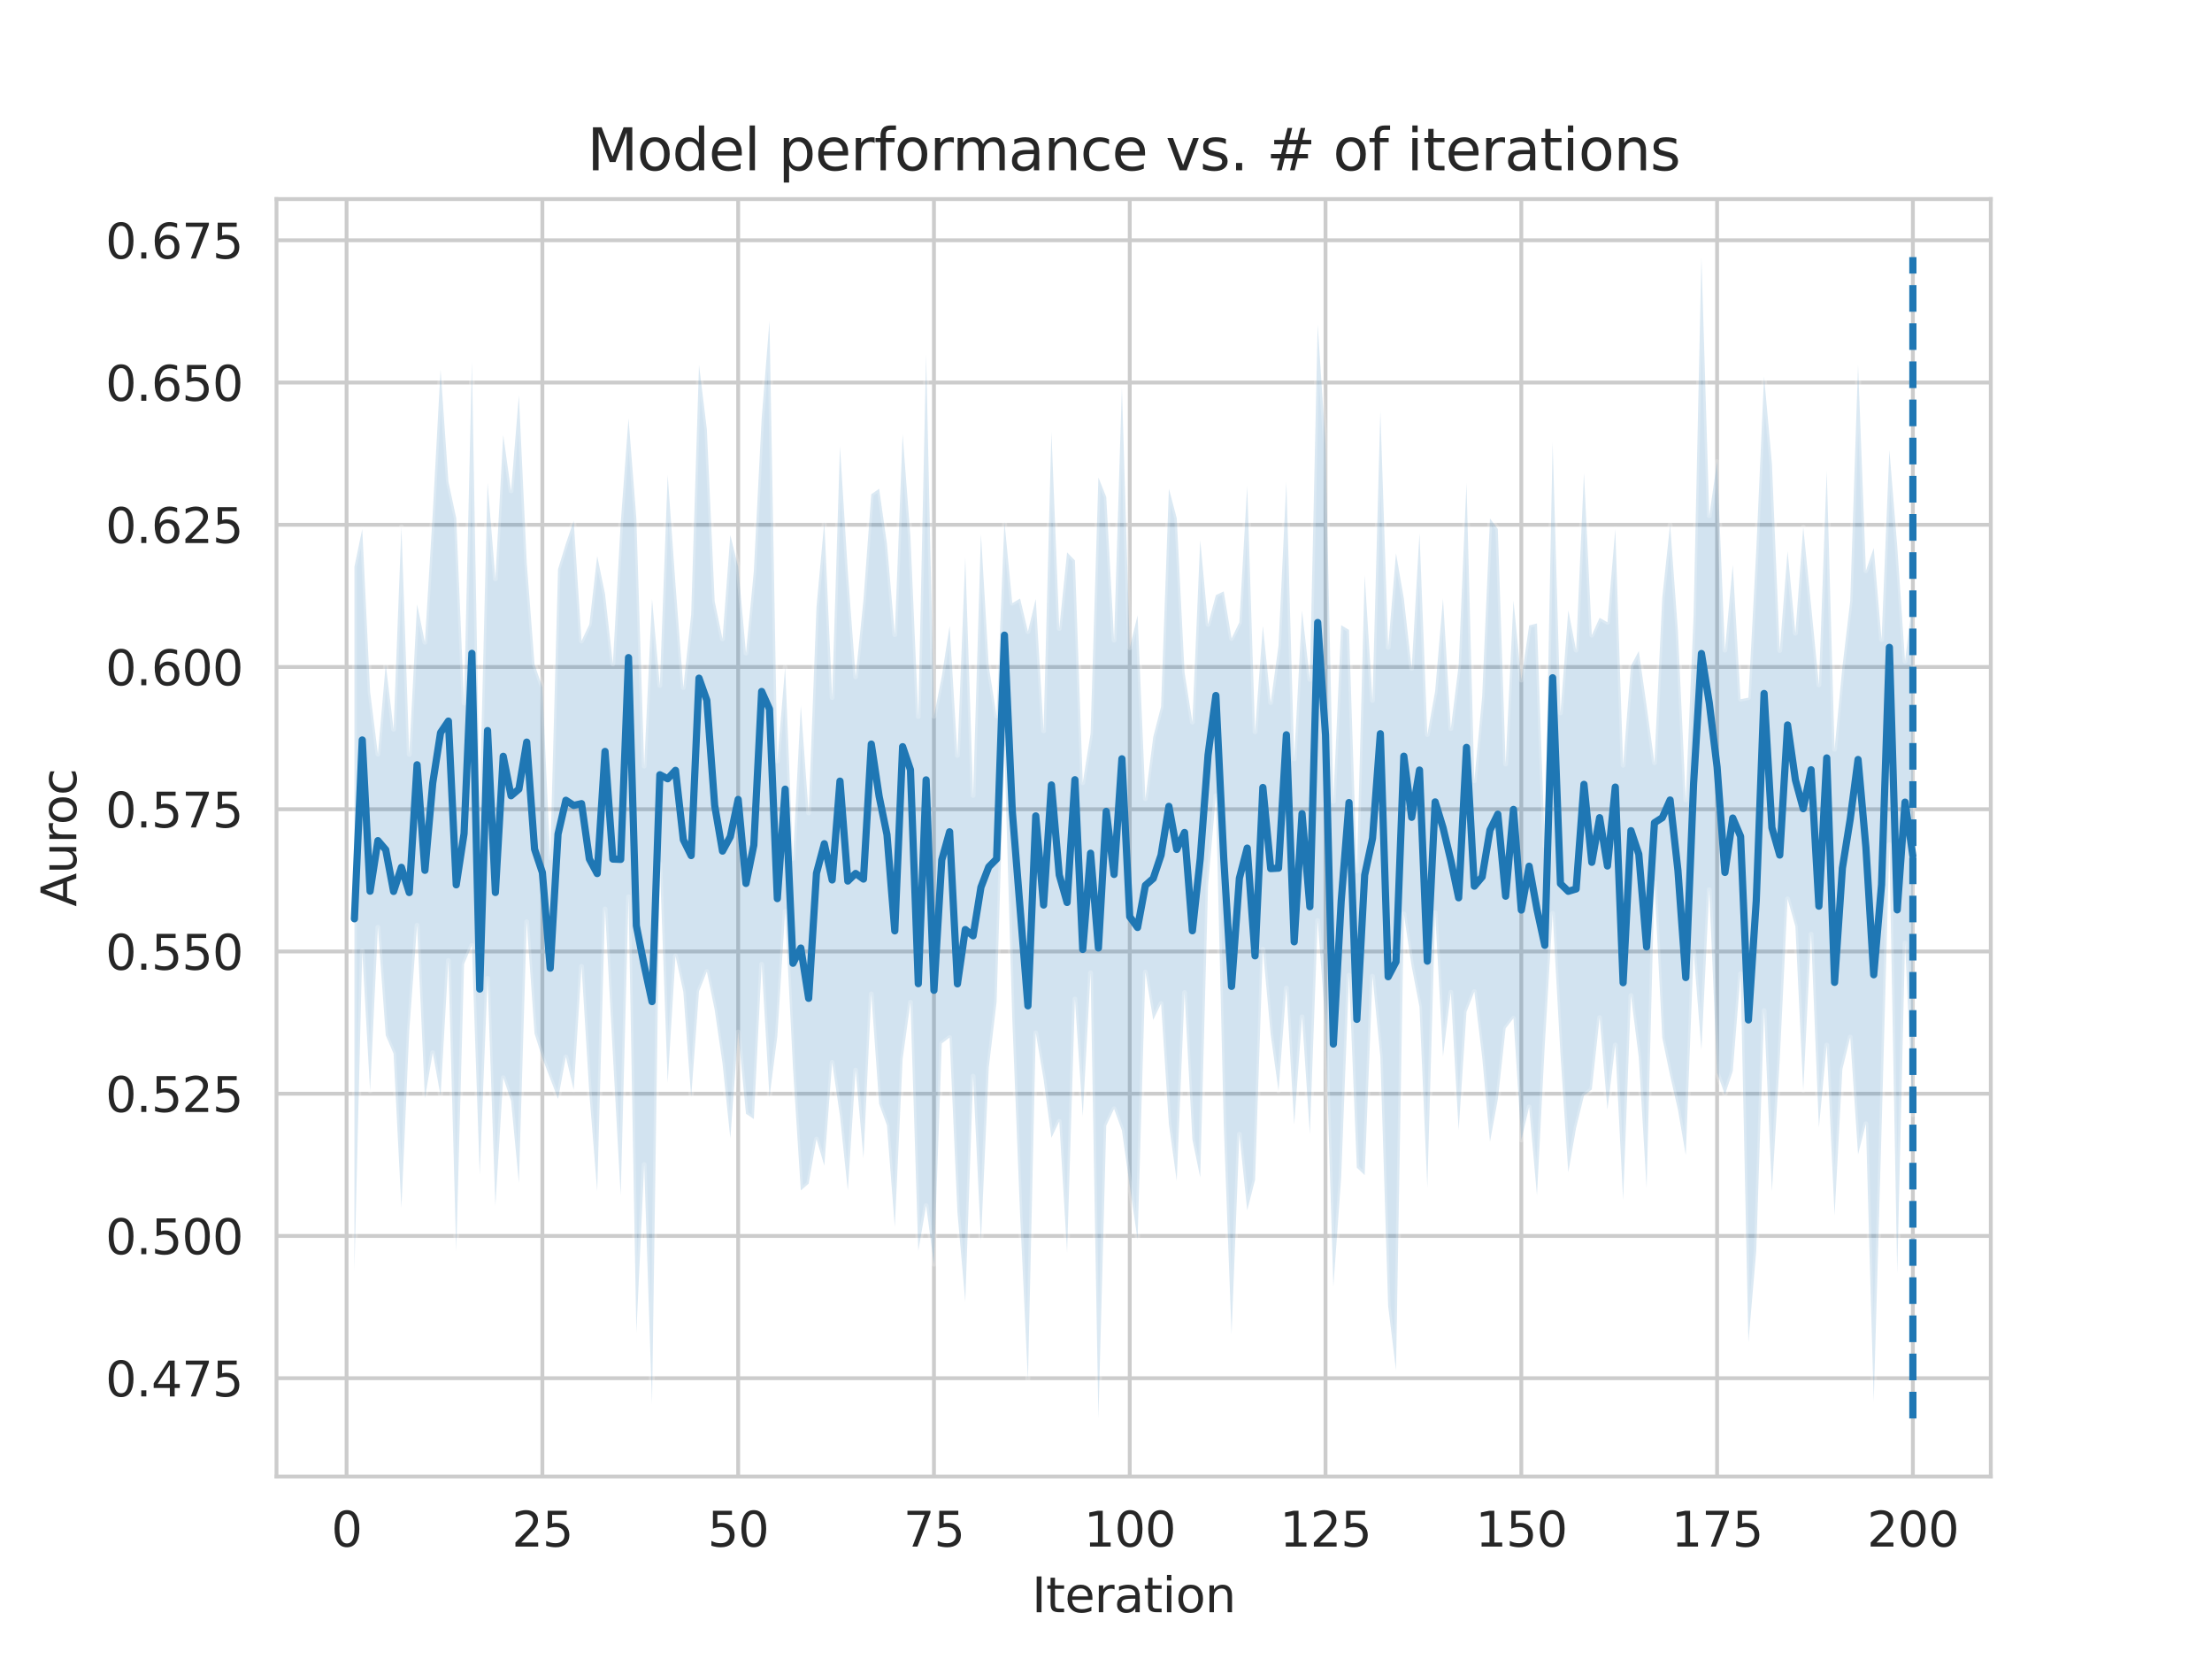 <?xml version="1.0" encoding="utf-8" standalone="no"?>
<!DOCTYPE svg PUBLIC "-//W3C//DTD SVG 1.1//EN"
  "http://www.w3.org/Graphics/SVG/1.1/DTD/svg11.dtd">
<svg xmlns:xlink="http://www.w3.org/1999/xlink" width="460.8pt" height="345.6pt" viewBox="0 0 460.8 345.6" xmlns="http://www.w3.org/2000/svg" version="1.1">
 <defs>
  <style type="text/css">*{stroke-linejoin: round; stroke-linecap: butt}</style>
 </defs>
 <g id="figure_1">
  <g id="patch_1">
   <path d="M 0 345.6 
L 460.8 345.6 
L 460.8 0 
L 0 0 
z
" style="fill: #ffffff"/>
  </g>
  <g id="axes_1">
   <g id="patch_2">
    <path d="M 57.6 307.584 
L 414.72 307.584 
L 414.72 41.472 
L 57.6 41.472 
z
" style="fill: #ffffff"/>
   </g>
   <g id="matplotlib.axis_1">
    <g id="xtick_1">
     <g id="line2d_1">
      <path d="M 72.201 307.584 
L 72.201 41.472 
" clip-path="url(#pb53f968431)" style="fill: none; stroke: #cccccc; stroke-width: 0.8; stroke-linecap: round"/>
     </g>
     <g id="text_1">
      <!-- 0 -->
      <g style="fill: #262626" transform="translate(69.02 322.182)scale(0.1 -0.1)">
       <defs>
        <path id="DejaVuSans-30" d="M 2034 4250 
Q 1547 4250 1301 3770 
Q 1056 3291 1056 2328 
Q 1056 1369 1301 889 
Q 1547 409 2034 409 
Q 2525 409 2770 889 
Q 3016 1369 3016 2328 
Q 3016 3291 2770 3770 
Q 2525 4250 2034 4250 
z
M 2034 4750 
Q 2819 4750 3233 4129 
Q 3647 3509 3647 2328 
Q 3647 1150 3233 529 
Q 2819 -91 2034 -91 
Q 1250 -91 836 529 
Q 422 1150 422 2328 
Q 422 3509 836 4129 
Q 1250 4750 2034 4750 
z
" transform="scale(0.016)"/>
       </defs>
       <use xlink:href="#DejaVuSans-30"/>
      </g>
     </g>
    </g>
    <g id="xtick_2">
     <g id="line2d_2">
      <path d="M 112.987 307.584 
L 112.987 41.472 
" clip-path="url(#pb53f968431)" style="fill: none; stroke: #cccccc; stroke-width: 0.8; stroke-linecap: round"/>
     </g>
     <g id="text_2">
      <!-- 25 -->
      <g style="fill: #262626" transform="translate(106.625 322.182)scale(0.1 -0.1)">
       <defs>
        <path id="DejaVuSans-32" d="M 1228 531 
L 3431 531 
L 3431 0 
L 469 0 
L 469 531 
Q 828 903 1448 1529 
Q 2069 2156 2228 2338 
Q 2531 2678 2651 2914 
Q 2772 3150 2772 3378 
Q 2772 3750 2511 3984 
Q 2250 4219 1831 4219 
Q 1534 4219 1204 4116 
Q 875 4013 500 3803 
L 500 4441 
Q 881 4594 1212 4672 
Q 1544 4750 1819 4750 
Q 2544 4750 2975 4387 
Q 3406 4025 3406 3419 
Q 3406 3131 3298 2873 
Q 3191 2616 2906 2266 
Q 2828 2175 2409 1742 
Q 1991 1309 1228 531 
z
" transform="scale(0.016)"/>
        <path id="DejaVuSans-35" d="M 691 4666 
L 3169 4666 
L 3169 4134 
L 1269 4134 
L 1269 2991 
Q 1406 3038 1543 3061 
Q 1681 3084 1819 3084 
Q 2600 3084 3056 2656 
Q 3513 2228 3513 1497 
Q 3513 744 3044 326 
Q 2575 -91 1722 -91 
Q 1428 -91 1123 -41 
Q 819 9 494 109 
L 494 744 
Q 775 591 1075 516 
Q 1375 441 1709 441 
Q 2250 441 2565 725 
Q 2881 1009 2881 1497 
Q 2881 1984 2565 2268 
Q 2250 2553 1709 2553 
Q 1456 2553 1204 2497 
Q 953 2441 691 2322 
L 691 4666 
z
" transform="scale(0.016)"/>
       </defs>
       <use xlink:href="#DejaVuSans-32"/>
       <use xlink:href="#DejaVuSans-35" x="63.623"/>
      </g>
     </g>
    </g>
    <g id="xtick_3">
     <g id="line2d_3">
      <path d="M 153.773 307.584 
L 153.773 41.472 
" clip-path="url(#pb53f968431)" style="fill: none; stroke: #cccccc; stroke-width: 0.8; stroke-linecap: round"/>
     </g>
     <g id="text_3">
      <!-- 50 -->
      <g style="fill: #262626" transform="translate(147.41 322.182)scale(0.1 -0.1)">
       <use xlink:href="#DejaVuSans-35"/>
       <use xlink:href="#DejaVuSans-30" x="63.623"/>
      </g>
     </g>
    </g>
    <g id="xtick_4">
     <g id="line2d_4">
      <path d="M 194.559 307.584 
L 194.559 41.472 
" clip-path="url(#pb53f968431)" style="fill: none; stroke: #cccccc; stroke-width: 0.8; stroke-linecap: round"/>
     </g>
     <g id="text_4">
      <!-- 75 -->
      <g style="fill: #262626" transform="translate(188.196 322.182)scale(0.1 -0.1)">
       <defs>
        <path id="DejaVuSans-37" d="M 525 4666 
L 3525 4666 
L 3525 4397 
L 1831 0 
L 1172 0 
L 2766 4134 
L 525 4134 
L 525 4666 
z
" transform="scale(0.016)"/>
       </defs>
       <use xlink:href="#DejaVuSans-37"/>
       <use xlink:href="#DejaVuSans-35" x="63.623"/>
      </g>
     </g>
    </g>
    <g id="xtick_5">
     <g id="line2d_5">
      <path d="M 235.344 307.584 
L 235.344 41.472 
" clip-path="url(#pb53f968431)" style="fill: none; stroke: #cccccc; stroke-width: 0.8; stroke-linecap: round"/>
     </g>
     <g id="text_5">
      <!-- 100 -->
      <g style="fill: #262626" transform="translate(225.801 322.182)scale(0.1 -0.1)">
       <defs>
        <path id="DejaVuSans-31" d="M 794 531 
L 1825 531 
L 1825 4091 
L 703 3866 
L 703 4441 
L 1819 4666 
L 2450 4666 
L 2450 531 
L 3481 531 
L 3481 0 
L 794 0 
L 794 531 
z
" transform="scale(0.016)"/>
       </defs>
       <use xlink:href="#DejaVuSans-31"/>
       <use xlink:href="#DejaVuSans-30" x="63.623"/>
       <use xlink:href="#DejaVuSans-30" x="127.246"/>
      </g>
     </g>
    </g>
    <g id="xtick_6">
     <g id="line2d_6">
      <path d="M 276.13 307.584 
L 276.13 41.472 
" clip-path="url(#pb53f968431)" style="fill: none; stroke: #cccccc; stroke-width: 0.8; stroke-linecap: round"/>
     </g>
     <g id="text_6">
      <!-- 125 -->
      <g style="fill: #262626" transform="translate(266.586 322.182)scale(0.1 -0.1)">
       <use xlink:href="#DejaVuSans-31"/>
       <use xlink:href="#DejaVuSans-32" x="63.623"/>
       <use xlink:href="#DejaVuSans-35" x="127.246"/>
      </g>
     </g>
    </g>
    <g id="xtick_7">
     <g id="line2d_7">
      <path d="M 316.916 307.584 
L 316.916 41.472 
" clip-path="url(#pb53f968431)" style="fill: none; stroke: #cccccc; stroke-width: 0.8; stroke-linecap: round"/>
     </g>
     <g id="text_7">
      <!-- 150 -->
      <g style="fill: #262626" transform="translate(307.372 322.182)scale(0.1 -0.1)">
       <use xlink:href="#DejaVuSans-31"/>
       <use xlink:href="#DejaVuSans-35" x="63.623"/>
       <use xlink:href="#DejaVuSans-30" x="127.246"/>
      </g>
     </g>
    </g>
    <g id="xtick_8">
     <g id="line2d_8">
      <path d="M 357.702 307.584 
L 357.702 41.472 
" clip-path="url(#pb53f968431)" style="fill: none; stroke: #cccccc; stroke-width: 0.8; stroke-linecap: round"/>
     </g>
     <g id="text_8">
      <!-- 175 -->
      <g style="fill: #262626" transform="translate(348.158 322.182)scale(0.1 -0.1)">
       <use xlink:href="#DejaVuSans-31"/>
       <use xlink:href="#DejaVuSans-37" x="63.623"/>
       <use xlink:href="#DejaVuSans-35" x="127.246"/>
      </g>
     </g>
    </g>
    <g id="xtick_9">
     <g id="line2d_9">
      <path d="M 398.487 307.584 
L 398.487 41.472 
" clip-path="url(#pb53f968431)" style="fill: none; stroke: #cccccc; stroke-width: 0.8; stroke-linecap: round"/>
     </g>
     <g id="text_9">
      <!-- 200 -->
      <g style="fill: #262626" transform="translate(388.944 322.182)scale(0.1 -0.1)">
       <use xlink:href="#DejaVuSans-32"/>
       <use xlink:href="#DejaVuSans-30" x="63.623"/>
       <use xlink:href="#DejaVuSans-30" x="127.246"/>
      </g>
     </g>
    </g>
    <g id="text_10">
     <!-- Iteration -->
     <g style="fill: #262626" transform="translate(214.951 335.861)scale(0.1 -0.1)">
      <defs>
       <path id="DejaVuSans-49" d="M 628 4666 
L 1259 4666 
L 1259 0 
L 628 0 
L 628 4666 
z
" transform="scale(0.016)"/>
       <path id="DejaVuSans-74" d="M 1172 4494 
L 1172 3500 
L 2356 3500 
L 2356 3053 
L 1172 3053 
L 1172 1153 
Q 1172 725 1289 603 
Q 1406 481 1766 481 
L 2356 481 
L 2356 0 
L 1766 0 
Q 1100 0 847 248 
Q 594 497 594 1153 
L 594 3053 
L 172 3053 
L 172 3500 
L 594 3500 
L 594 4494 
L 1172 4494 
z
" transform="scale(0.016)"/>
       <path id="DejaVuSans-65" d="M 3597 1894 
L 3597 1613 
L 953 1613 
Q 991 1019 1311 708 
Q 1631 397 2203 397 
Q 2534 397 2845 478 
Q 3156 559 3463 722 
L 3463 178 
Q 3153 47 2828 -22 
Q 2503 -91 2169 -91 
Q 1331 -91 842 396 
Q 353 884 353 1716 
Q 353 2575 817 3079 
Q 1281 3584 2069 3584 
Q 2775 3584 3186 3129 
Q 3597 2675 3597 1894 
z
M 3022 2063 
Q 3016 2534 2758 2815 
Q 2500 3097 2075 3097 
Q 1594 3097 1305 2825 
Q 1016 2553 972 2059 
L 3022 2063 
z
" transform="scale(0.016)"/>
       <path id="DejaVuSans-72" d="M 2631 2963 
Q 2534 3019 2420 3045 
Q 2306 3072 2169 3072 
Q 1681 3072 1420 2755 
Q 1159 2438 1159 1844 
L 1159 0 
L 581 0 
L 581 3500 
L 1159 3500 
L 1159 2956 
Q 1341 3275 1631 3429 
Q 1922 3584 2338 3584 
Q 2397 3584 2469 3576 
Q 2541 3569 2628 3553 
L 2631 2963 
z
" transform="scale(0.016)"/>
       <path id="DejaVuSans-61" d="M 2194 1759 
Q 1497 1759 1228 1600 
Q 959 1441 959 1056 
Q 959 750 1161 570 
Q 1363 391 1709 391 
Q 2188 391 2477 730 
Q 2766 1069 2766 1631 
L 2766 1759 
L 2194 1759 
z
M 3341 1997 
L 3341 0 
L 2766 0 
L 2766 531 
Q 2569 213 2275 61 
Q 1981 -91 1556 -91 
Q 1019 -91 701 211 
Q 384 513 384 1019 
Q 384 1609 779 1909 
Q 1175 2209 1959 2209 
L 2766 2209 
L 2766 2266 
Q 2766 2663 2505 2880 
Q 2244 3097 1772 3097 
Q 1472 3097 1187 3025 
Q 903 2953 641 2809 
L 641 3341 
Q 956 3463 1253 3523 
Q 1550 3584 1831 3584 
Q 2591 3584 2966 3190 
Q 3341 2797 3341 1997 
z
" transform="scale(0.016)"/>
       <path id="DejaVuSans-69" d="M 603 3500 
L 1178 3500 
L 1178 0 
L 603 0 
L 603 3500 
z
M 603 4863 
L 1178 4863 
L 1178 4134 
L 603 4134 
L 603 4863 
z
" transform="scale(0.016)"/>
       <path id="DejaVuSans-6f" d="M 1959 3097 
Q 1497 3097 1228 2736 
Q 959 2375 959 1747 
Q 959 1119 1226 758 
Q 1494 397 1959 397 
Q 2419 397 2687 759 
Q 2956 1122 2956 1747 
Q 2956 2369 2687 2733 
Q 2419 3097 1959 3097 
z
M 1959 3584 
Q 2709 3584 3137 3096 
Q 3566 2609 3566 1747 
Q 3566 888 3137 398 
Q 2709 -91 1959 -91 
Q 1206 -91 779 398 
Q 353 888 353 1747 
Q 353 2609 779 3096 
Q 1206 3584 1959 3584 
z
" transform="scale(0.016)"/>
       <path id="DejaVuSans-6e" d="M 3513 2113 
L 3513 0 
L 2938 0 
L 2938 2094 
Q 2938 2591 2744 2837 
Q 2550 3084 2163 3084 
Q 1697 3084 1428 2787 
Q 1159 2491 1159 1978 
L 1159 0 
L 581 0 
L 581 3500 
L 1159 3500 
L 1159 2956 
Q 1366 3272 1645 3428 
Q 1925 3584 2291 3584 
Q 2894 3584 3203 3211 
Q 3513 2838 3513 2113 
z
" transform="scale(0.016)"/>
      </defs>
      <use xlink:href="#DejaVuSans-49"/>
      <use xlink:href="#DejaVuSans-74" x="29.492"/>
      <use xlink:href="#DejaVuSans-65" x="68.701"/>
      <use xlink:href="#DejaVuSans-72" x="130.225"/>
      <use xlink:href="#DejaVuSans-61" x="171.338"/>
      <use xlink:href="#DejaVuSans-74" x="232.617"/>
      <use xlink:href="#DejaVuSans-69" x="271.826"/>
      <use xlink:href="#DejaVuSans-6f" x="299.609"/>
      <use xlink:href="#DejaVuSans-6e" x="360.791"/>
     </g>
    </g>
   </g>
   <g id="matplotlib.axis_2">
    <g id="ytick_1">
     <g id="line2d_10">
      <path d="M 57.6 287.101 
L 414.72 287.101 
" clip-path="url(#pb53f968431)" style="fill: none; stroke: #cccccc; stroke-width: 0.8; stroke-linecap: round"/>
     </g>
     <g id="text_11">
      <!-- 0.475 -->
      <g style="fill: #262626" transform="translate(21.972 290.9)scale(0.1 -0.1)">
       <defs>
        <path id="DejaVuSans-2e" d="M 684 794 
L 1344 794 
L 1344 0 
L 684 0 
L 684 794 
z
" transform="scale(0.016)"/>
        <path id="DejaVuSans-34" d="M 2419 4116 
L 825 1625 
L 2419 1625 
L 2419 4116 
z
M 2253 4666 
L 3047 4666 
L 3047 1625 
L 3713 1625 
L 3713 1100 
L 3047 1100 
L 3047 0 
L 2419 0 
L 2419 1100 
L 313 1100 
L 313 1709 
L 2253 4666 
z
" transform="scale(0.016)"/>
       </defs>
       <use xlink:href="#DejaVuSans-30"/>
       <use xlink:href="#DejaVuSans-2e" x="63.623"/>
       <use xlink:href="#DejaVuSans-34" x="95.41"/>
       <use xlink:href="#DejaVuSans-37" x="159.033"/>
       <use xlink:href="#DejaVuSans-35" x="222.656"/>
      </g>
     </g>
    </g>
    <g id="ytick_2">
     <g id="line2d_11">
      <path d="M 57.6 257.471 
L 414.72 257.471 
" clip-path="url(#pb53f968431)" style="fill: none; stroke: #cccccc; stroke-width: 0.8; stroke-linecap: round"/>
     </g>
     <g id="text_12">
      <!-- 0.500 -->
      <g style="fill: #262626" transform="translate(21.972 261.27)scale(0.1 -0.1)">
       <use xlink:href="#DejaVuSans-30"/>
       <use xlink:href="#DejaVuSans-2e" x="63.623"/>
       <use xlink:href="#DejaVuSans-35" x="95.41"/>
       <use xlink:href="#DejaVuSans-30" x="159.033"/>
       <use xlink:href="#DejaVuSans-30" x="222.656"/>
      </g>
     </g>
    </g>
    <g id="ytick_3">
     <g id="line2d_12">
      <path d="M 57.6 227.84 
L 414.72 227.84 
" clip-path="url(#pb53f968431)" style="fill: none; stroke: #cccccc; stroke-width: 0.8; stroke-linecap: round"/>
     </g>
     <g id="text_13">
      <!-- 0.525 -->
      <g style="fill: #262626" transform="translate(21.972 231.64)scale(0.1 -0.1)">
       <use xlink:href="#DejaVuSans-30"/>
       <use xlink:href="#DejaVuSans-2e" x="63.623"/>
       <use xlink:href="#DejaVuSans-35" x="95.41"/>
       <use xlink:href="#DejaVuSans-32" x="159.033"/>
       <use xlink:href="#DejaVuSans-35" x="222.656"/>
      </g>
     </g>
    </g>
    <g id="ytick_4">
     <g id="line2d_13">
      <path d="M 57.6 198.21 
L 414.72 198.21 
" clip-path="url(#pb53f968431)" style="fill: none; stroke: #cccccc; stroke-width: 0.8; stroke-linecap: round"/>
     </g>
     <g id="text_14">
      <!-- 0.550 -->
      <g style="fill: #262626" transform="translate(21.972 202.009)scale(0.1 -0.1)">
       <use xlink:href="#DejaVuSans-30"/>
       <use xlink:href="#DejaVuSans-2e" x="63.623"/>
       <use xlink:href="#DejaVuSans-35" x="95.41"/>
       <use xlink:href="#DejaVuSans-35" x="159.033"/>
       <use xlink:href="#DejaVuSans-30" x="222.656"/>
      </g>
     </g>
    </g>
    <g id="ytick_5">
     <g id="line2d_14">
      <path d="M 57.6 168.579 
L 414.72 168.579 
" clip-path="url(#pb53f968431)" style="fill: none; stroke: #cccccc; stroke-width: 0.8; stroke-linecap: round"/>
     </g>
     <g id="text_15">
      <!-- 0.575 -->
      <g style="fill: #262626" transform="translate(21.972 172.379)scale(0.1 -0.1)">
       <use xlink:href="#DejaVuSans-30"/>
       <use xlink:href="#DejaVuSans-2e" x="63.623"/>
       <use xlink:href="#DejaVuSans-35" x="95.41"/>
       <use xlink:href="#DejaVuSans-37" x="159.033"/>
       <use xlink:href="#DejaVuSans-35" x="222.656"/>
      </g>
     </g>
    </g>
    <g id="ytick_6">
     <g id="line2d_15">
      <path d="M 57.6 138.949 
L 414.72 138.949 
" clip-path="url(#pb53f968431)" style="fill: none; stroke: #cccccc; stroke-width: 0.8; stroke-linecap: round"/>
     </g>
     <g id="text_16">
      <!-- 0.600 -->
      <g style="fill: #262626" transform="translate(21.972 142.748)scale(0.1 -0.1)">
       <defs>
        <path id="DejaVuSans-36" d="M 2113 2584 
Q 1688 2584 1439 2293 
Q 1191 2003 1191 1497 
Q 1191 994 1439 701 
Q 1688 409 2113 409 
Q 2538 409 2786 701 
Q 3034 994 3034 1497 
Q 3034 2003 2786 2293 
Q 2538 2584 2113 2584 
z
M 3366 4563 
L 3366 3988 
Q 3128 4100 2886 4159 
Q 2644 4219 2406 4219 
Q 1781 4219 1451 3797 
Q 1122 3375 1075 2522 
Q 1259 2794 1537 2939 
Q 1816 3084 2150 3084 
Q 2853 3084 3261 2657 
Q 3669 2231 3669 1497 
Q 3669 778 3244 343 
Q 2819 -91 2113 -91 
Q 1303 -91 875 529 
Q 447 1150 447 2328 
Q 447 3434 972 4092 
Q 1497 4750 2381 4750 
Q 2619 4750 2861 4703 
Q 3103 4656 3366 4563 
z
" transform="scale(0.016)"/>
       </defs>
       <use xlink:href="#DejaVuSans-30"/>
       <use xlink:href="#DejaVuSans-2e" x="63.623"/>
       <use xlink:href="#DejaVuSans-36" x="95.41"/>
       <use xlink:href="#DejaVuSans-30" x="159.033"/>
       <use xlink:href="#DejaVuSans-30" x="222.656"/>
      </g>
     </g>
    </g>
    <g id="ytick_7">
     <g id="line2d_16">
      <path d="M 57.6 109.319 
L 414.72 109.319 
" clip-path="url(#pb53f968431)" style="fill: none; stroke: #cccccc; stroke-width: 0.8; stroke-linecap: round"/>
     </g>
     <g id="text_17">
      <!-- 0.625 -->
      <g style="fill: #262626" transform="translate(21.972 113.118)scale(0.1 -0.1)">
       <use xlink:href="#DejaVuSans-30"/>
       <use xlink:href="#DejaVuSans-2e" x="63.623"/>
       <use xlink:href="#DejaVuSans-36" x="95.41"/>
       <use xlink:href="#DejaVuSans-32" x="159.033"/>
       <use xlink:href="#DejaVuSans-35" x="222.656"/>
      </g>
     </g>
    </g>
    <g id="ytick_8">
     <g id="line2d_17">
      <path d="M 57.6 79.688 
L 414.72 79.688 
" clip-path="url(#pb53f968431)" style="fill: none; stroke: #cccccc; stroke-width: 0.8; stroke-linecap: round"/>
     </g>
     <g id="text_18">
      <!-- 0.650 -->
      <g style="fill: #262626" transform="translate(21.972 83.487)scale(0.1 -0.1)">
       <use xlink:href="#DejaVuSans-30"/>
       <use xlink:href="#DejaVuSans-2e" x="63.623"/>
       <use xlink:href="#DejaVuSans-36" x="95.41"/>
       <use xlink:href="#DejaVuSans-35" x="159.033"/>
       <use xlink:href="#DejaVuSans-30" x="222.656"/>
      </g>
     </g>
    </g>
    <g id="ytick_9">
     <g id="line2d_18">
      <path d="M 57.6 50.058 
L 414.72 50.058 
" clip-path="url(#pb53f968431)" style="fill: none; stroke: #cccccc; stroke-width: 0.8; stroke-linecap: round"/>
     </g>
     <g id="text_19">
      <!-- 0.675 -->
      <g style="fill: #262626" transform="translate(21.972 53.857)scale(0.1 -0.1)">
       <use xlink:href="#DejaVuSans-30"/>
       <use xlink:href="#DejaVuSans-2e" x="63.623"/>
       <use xlink:href="#DejaVuSans-36" x="95.41"/>
       <use xlink:href="#DejaVuSans-37" x="159.033"/>
       <use xlink:href="#DejaVuSans-35" x="222.656"/>
      </g>
     </g>
    </g>
    <g id="text_20">
     <!-- Auroc -->
     <g style="fill: #262626" transform="translate(15.892 188.869)rotate(-90)scale(0.1 -0.1)">
      <defs>
       <path id="DejaVuSans-41" d="M 2188 4044 
L 1331 1722 
L 3047 1722 
L 2188 4044 
z
M 1831 4666 
L 2547 4666 
L 4325 0 
L 3669 0 
L 3244 1197 
L 1141 1197 
L 716 0 
L 50 0 
L 1831 4666 
z
" transform="scale(0.016)"/>
       <path id="DejaVuSans-75" d="M 544 1381 
L 544 3500 
L 1119 3500 
L 1119 1403 
Q 1119 906 1312 657 
Q 1506 409 1894 409 
Q 2359 409 2629 706 
Q 2900 1003 2900 1516 
L 2900 3500 
L 3475 3500 
L 3475 0 
L 2900 0 
L 2900 538 
Q 2691 219 2414 64 
Q 2138 -91 1772 -91 
Q 1169 -91 856 284 
Q 544 659 544 1381 
z
M 1991 3584 
L 1991 3584 
z
" transform="scale(0.016)"/>
       <path id="DejaVuSans-63" d="M 3122 3366 
L 3122 2828 
Q 2878 2963 2633 3030 
Q 2388 3097 2138 3097 
Q 1578 3097 1268 2742 
Q 959 2388 959 1747 
Q 959 1106 1268 751 
Q 1578 397 2138 397 
Q 2388 397 2633 464 
Q 2878 531 3122 666 
L 3122 134 
Q 2881 22 2623 -34 
Q 2366 -91 2075 -91 
Q 1284 -91 818 406 
Q 353 903 353 1747 
Q 353 2603 823 3093 
Q 1294 3584 2113 3584 
Q 2378 3584 2631 3529 
Q 2884 3475 3122 3366 
z
" transform="scale(0.016)"/>
      </defs>
      <use xlink:href="#DejaVuSans-41"/>
      <use xlink:href="#DejaVuSans-75" x="68.408"/>
      <use xlink:href="#DejaVuSans-72" x="131.787"/>
      <use xlink:href="#DejaVuSans-6f" x="170.65"/>
      <use xlink:href="#DejaVuSans-63" x="231.832"/>
     </g>
    </g>
   </g>
   <g id="PolyCollection_1">
    <defs>
     <path id="mb4eef976c5" d="M 73.833 -227.536 
L 73.833 -80.859 
L 75.464 -147.516 
L 77.096 -118.368 
L 78.727 -152.451 
L 80.358 -129.937 
L 81.99 -126.103 
L 83.621 -93.988 
L 85.253 -130.89 
L 86.884 -152.867 
L 88.516 -116.807 
L 90.147 -126.315 
L 91.778 -117.345 
L 93.41 -145.506 
L 95.041 -84.89 
L 96.673 -144.755 
L 98.304 -148.654 
L 99.936 -100.877 
L 101.567 -141.786 
L 103.198 -94.365 
L 104.83 -121.106 
L 106.461 -116.32 
L 108.093 -99.202 
L 109.724 -153.573 
L 111.356 -130.284 
L 112.987 -125.2 
L 114.618 -120.932 
L 116.25 -116.665 
L 117.881 -125.437 
L 119.513 -118.557 
L 121.144 -144.3 
L 122.776 -117.755 
L 124.407 -97.468 
L 126.038 -156.263 
L 127.67 -125.977 
L 129.301 -96.567 
L 130.933 -158.779 
L 132.564 -67.942 
L 134.196 -103.003 
L 135.827 -53.083 
L 137.458 -165.618 
L 139.09 -120.09 
L 140.721 -146.446 
L 142.353 -138.951 
L 143.984 -117.102 
L 145.616 -139.086 
L 147.247 -143.207 
L 148.879 -135.273 
L 150.51 -124.106 
L 152.141 -108.492 
L 153.773 -130.618 
L 155.404 -113.575 
L 157.036 -112.489 
L 158.667 -144.721 
L 160.299 -117.036 
L 161.93 -129.742 
L 163.561 -155.743 
L 165.193 -123.104 
L 166.824 -97.609 
L 168.456 -99.02 
L 170.087 -108.323 
L 171.719 -102.77 
L 173.35 -124.291 
L 174.981 -113.138 
L 176.613 -97.589 
L 178.244 -122.687 
L 179.876 -104.338 
L 181.507 -138.55 
L 183.139 -115.631 
L 184.77 -111.171 
L 186.401 -89.973 
L 188.033 -124.968 
L 189.664 -136.792 
L 191.296 -85.029 
L 192.927 -94.458 
L 194.559 -82.23 
L 196.19 -128.234 
L 197.821 -129.463 
L 199.453 -93.07 
L 201.084 -74.426 
L 202.716 -121.416 
L 204.347 -87.158 
L 205.979 -123.227 
L 207.61 -136.891 
L 209.241 -189.679 
L 210.873 -133.442 
L 212.504 -92.532 
L 214.136 -58.09 
L 215.767 -130.444 
L 217.399 -120.789 
L 219.03 -108.571 
L 220.661 -111.994 
L 222.293 -84.667 
L 223.924 -137.483 
L 225.556 -113.091 
L 227.187 -142.952 
L 228.819 -50.112 
L 230.45 -111.096 
L 232.081 -114.623 
L 233.713 -110.115 
L 235.344 -98.618 
L 236.976 -87.371 
L 238.607 -143.106 
L 240.239 -133.13 
L 241.87 -136.539 
L 243.501 -111.454 
L 245.133 -99.635 
L 246.764 -138.836 
L 248.396 -108.242 
L 250.027 -100.341 
L 251.659 -161.092 
L 253.29 -179.819 
L 254.921 -111.496 
L 256.553 -67.645 
L 258.184 -109.326 
L 259.816 -93.47 
L 261.447 -99.81 
L 263.079 -147.881 
L 264.71 -130.073 
L 266.341 -118.371 
L 267.973 -139.789 
L 269.604 -111.3 
L 271.236 -133.799 
L 272.867 -109.346 
L 274.499 -153.843 
L 276.13 -132 
L 277.761 -77.529 
L 279.393 -100.379 
L 281.024 -142.453 
L 282.656 -102.356 
L 284.287 -100.804 
L 285.919 -142.235 
L 287.55 -125.513 
L 289.181 -73.515 
L 290.813 -60.14 
L 292.444 -155.22 
L 294.076 -144.301 
L 295.707 -135.858 
L 297.339 -98.181 
L 298.97 -155.456 
L 300.601 -125.518 
L 302.233 -138.885 
L 303.864 -110.175 
L 305.496 -134.798 
L 307.127 -139.03 
L 308.759 -125.433 
L 310.39 -107.745 
L 312.021 -116.565 
L 313.653 -131.38 
L 315.284 -133.482 
L 316.916 -108.113 
L 318.547 -114.99 
L 320.179 -96.607 
L 321.81 -127.978 
L 323.441 -155.336 
L 325.073 -125.957 
L 326.704 -101.387 
L 328.336 -110.682 
L 329.967 -117.341 
L 331.599 -118.648 
L 333.23 -133.621 
L 334.862 -114.439 
L 336.493 -127.908 
L 338.124 -95.599 
L 339.756 -138.228 
L 341.387 -125.362 
L 343.019 -98.101 
L 344.65 -161.724 
L 346.282 -129.42 
L 347.913 -121.56 
L 349.544 -114.452 
L 351.176 -104.968 
L 352.807 -147.421 
L 354.439 -126.89 
L 356.07 -160.26 
L 357.702 -122.107 
L 359.333 -117.56 
L 360.964 -122.452 
L 362.596 -142.763 
L 364.227 -66 
L 365.859 -85.045 
L 367.49 -135.079 
L 369.122 -97.378 
L 370.753 -124.879 
L 372.384 -158.356 
L 374.016 -152.564 
L 375.647 -118.477 
L 377.279 -150.994 
L 378.91 -110.732 
L 380.542 -127.897 
L 382.173 -92.399 
L 383.804 -122.867 
L 385.436 -129.549 
L 387.067 -105.122 
L 388.699 -111.499 
L 390.33 -53.629 
L 391.962 -110.27 
L 393.593 -169.634 
L 395.224 -80.261 
L 396.856 -149.14 
L 398.487 -113.411 
L 398.487 -221.202 
L 398.487 -221.202 
L 396.856 -207.865 
L 395.224 -231.855 
L 393.593 -251.851 
L 391.962 -212.365 
L 390.33 -231.45 
L 388.699 -226.692 
L 387.067 -269.636 
L 385.436 -220.4 
L 383.804 -206.622 
L 382.173 -189.515 
L 380.542 -247.522 
L 378.91 -202.924 
L 377.279 -219.491 
L 375.647 -235.782 
L 374.016 -213.689 
L 372.384 -230.794 
L 370.753 -210.072 
L 369.122 -248.989 
L 367.49 -267.184 
L 365.859 -230.907 
L 364.227 -200.256 
L 362.596 -199.944 
L 360.964 -227.931 
L 359.333 -210.157 
L 357.702 -249.458 
L 356.07 -238.138 
L 354.439 -292.032 
L 352.807 -217.332 
L 351.176 -178.955 
L 349.544 -214.087 
L 347.913 -236.331 
L 346.282 -221.083 
L 344.65 -186.687 
L 343.019 -198.568 
L 341.387 -209.967 
L 339.756 -206.887 
L 338.124 -186.165 
L 336.493 -235.367 
L 334.862 -215.956 
L 333.23 -216.904 
L 331.599 -213.276 
L 329.967 -247.072 
L 328.336 -210.148 
L 326.704 -218.459 
L 325.073 -197.089 
L 323.441 -253.483 
L 321.81 -169.359 
L 320.179 -215.721 
L 318.547 -215.312 
L 316.916 -203.925 
L 315.284 -220.482 
L 313.653 -186.44 
L 312.021 -235.41 
L 310.39 -237.587 
L 308.759 -200.432 
L 307.127 -182.958 
L 305.496 -245.006 
L 303.864 -206.966 
L 302.233 -193.832 
L 300.601 -220.895 
L 298.97 -201.643 
L 297.339 -192.57 
L 295.707 -234.508 
L 294.076 -206.374 
L 292.444 -220.931 
L 290.813 -230.338 
L 289.181 -210.74 
L 287.55 -259.992 
L 285.919 -199.687 
L 284.287 -225.807 
L 282.656 -164.145 
L 281.024 -214.377 
L 279.393 -215.357 
L 277.761 -178.671 
L 276.13 -252.957 
L 274.499 -278.002 
L 272.867 -204.059 
L 271.236 -218.405 
L 269.604 -187.507 
L 267.973 -245.273 
L 266.341 -211.127 
L 264.71 -199.23 
L 263.079 -215.229 
L 261.447 -193.15 
L 259.816 -244.387 
L 258.184 -215.955 
L 256.553 -212.585 
L 254.921 -222.407 
L 253.29 -221.618 
L 251.659 -215.527 
L 250.027 -233.083 
L 248.396 -195.166 
L 246.764 -205.526 
L 245.133 -237.663 
L 243.501 -243.8 
L 241.87 -198.398 
L 240.239 -192.062 
L 238.607 -179.22 
L 236.976 -217.406 
L 235.344 -210.652 
L 233.713 -264.939 
L 232.081 -212.252 
L 230.45 -242.058 
L 228.819 -246.134 
L 227.187 -192.774 
L 225.556 -182.539 
L 223.924 -228.847 
L 222.293 -230.53 
L 220.661 -214.668 
L 219.03 -255.594 
L 217.399 -193.339 
L 215.767 -220.825 
L 214.136 -214.035 
L 212.504 -220.915 
L 210.873 -219.949 
L 209.241 -236.897 
L 207.61 -196.436 
L 205.979 -206.814 
L 204.347 -234.371 
L 202.716 -179.875 
L 201.084 -229.498 
L 199.453 -188.218 
L 197.821 -215.186 
L 196.19 -204.679 
L 194.559 -196.373 
L 192.927 -271.818 
L 191.296 -196.328 
L 189.664 -233.663 
L 188.033 -255.14 
L 186.401 -213.389 
L 184.77 -232.295 
L 183.139 -243.779 
L 181.507 -242.641 
L 179.876 -220.611 
L 178.244 -204.608 
L 176.613 -226.527 
L 174.981 -252.618 
L 173.35 -200.284 
L 171.719 -236.9 
L 170.087 -219.07 
L 168.456 -176.24 
L 166.824 -198.6 
L 165.193 -166.762 
L 163.561 -206.652 
L 161.93 -187.068 
L 160.299 -278.729 
L 158.667 -258.388 
L 157.036 -226.611 
L 155.404 -209.553 
L 153.773 -227.501 
L 152.141 -234.124 
L 150.51 -212.493 
L 148.879 -220.36 
L 147.247 -256.201 
L 145.616 -269.561 
L 143.984 -217.638 
L 142.353 -202.365 
L 140.721 -223.796 
L 139.09 -246.644 
L 137.458 -202.787 
L 135.827 -220.81 
L 134.196 -186.003 
L 132.564 -237.579 
L 130.933 -258.436 
L 129.301 -236.575 
L 127.67 -207.296 
L 126.038 -221.862 
L 124.407 -229.771 
L 122.776 -215.56 
L 121.144 -212.074 
L 119.513 -237.081 
L 117.881 -232.343 
L 116.25 -227.021 
L 114.618 -166.887 
L 112.987 -202.469 
L 111.356 -207.158 
L 109.724 -228.439 
L 108.093 -263.218 
L 106.461 -243.334 
L 104.83 -254.996 
L 103.198 -224.995 
L 101.567 -245.034 
L 99.936 -178.245 
L 98.304 -270.34 
L 96.673 -199.142 
L 95.041 -237.654 
L 93.41 -245.263 
L 91.778 -268.611 
L 90.147 -238.659 
L 88.516 -211.782 
L 86.884 -219.703 
L 85.253 -188.445 
L 83.621 -235.846 
L 81.99 -193.687 
L 80.358 -207.212 
L 78.727 -188.509 
L 77.096 -201.522 
L 75.464 -235.384 
L 73.833 -227.536 
z
" style="stroke: #ffffff; stroke-opacity: 0.2"/>
    </defs>
    <g clip-path="url(#pb53f968431)">
     <use xlink:href="#mb4eef976c5" x="0" y="345.6" style="fill: #1f77b4; fill-opacity: 0.2; stroke: #ffffff; stroke-opacity: 0.2"/>
    </g>
   </g>
   <g id="line2d_19">
    <path d="M 73.833 191.402 
L 75.464 154.15 
L 77.096 185.655 
L 78.727 175.12 
L 80.358 177.026 
L 81.99 185.705 
L 83.621 180.683 
L 85.253 185.932 
L 86.884 159.315 
L 88.516 181.305 
L 90.147 163.113 
L 91.778 152.622 
L 93.41 150.215 
L 95.041 184.328 
L 96.673 173.652 
L 98.304 136.103 
L 99.936 206.039 
L 101.567 152.19 
L 103.198 185.92 
L 104.83 157.549 
L 106.461 165.773 
L 108.093 164.39 
L 109.724 154.594 
L 111.356 176.879 
L 112.987 181.766 
L 114.618 201.69 
L 116.25 173.757 
L 117.881 166.71 
L 119.513 167.781 
L 121.144 167.413 
L 122.776 178.943 
L 124.407 181.98 
L 126.038 156.537 
L 127.67 178.964 
L 129.301 179.029 
L 130.933 136.993 
L 132.564 192.839 
L 134.196 201.097 
L 135.827 208.654 
L 137.458 161.397 
L 139.09 162.233 
L 140.721 160.479 
L 142.353 174.942 
L 143.984 178.23 
L 145.616 141.277 
L 147.247 145.896 
L 148.879 167.783 
L 150.51 177.3 
L 152.141 174.292 
L 153.773 166.54 
L 155.404 184.036 
L 157.036 176.05 
L 158.667 144.045 
L 160.299 147.717 
L 161.93 187.195 
L 163.561 164.402 
L 165.193 200.667 
L 166.824 197.496 
L 168.456 207.97 
L 170.087 181.904 
L 171.719 175.765 
L 173.35 183.313 
L 174.981 162.722 
L 176.613 183.542 
L 178.244 181.953 
L 179.876 183.126 
L 181.507 155.004 
L 183.139 165.895 
L 184.77 173.867 
L 186.401 193.919 
L 188.033 155.546 
L 189.664 160.373 
L 191.296 204.921 
L 192.927 162.462 
L 194.559 206.298 
L 196.19 179.143 
L 197.821 173.275 
L 199.453 204.956 
L 201.084 193.638 
L 202.716 194.954 
L 204.347 184.835 
L 205.979 180.579 
L 207.61 178.936 
L 209.241 132.312 
L 210.873 168.904 
L 214.136 209.537 
L 215.767 169.965 
L 217.399 188.536 
L 219.03 163.518 
L 220.661 182.269 
L 222.293 188.002 
L 223.924 162.435 
L 225.556 197.785 
L 227.187 177.737 
L 228.819 197.477 
L 230.45 169.023 
L 232.081 182.162 
L 233.713 158.073 
L 235.344 190.965 
L 236.976 193.212 
L 238.607 184.437 
L 240.239 183.004 
L 241.87 178.132 
L 243.501 167.973 
L 245.133 176.951 
L 246.764 173.419 
L 248.396 193.896 
L 250.027 178.888 
L 251.659 157.291 
L 253.29 144.882 
L 254.921 178.648 
L 256.553 205.485 
L 258.184 182.96 
L 259.816 176.671 
L 261.447 199.12 
L 263.079 164.045 
L 264.71 180.948 
L 266.341 180.851 
L 267.973 153.069 
L 269.604 196.197 
L 271.236 169.498 
L 272.867 188.897 
L 274.499 129.678 
L 276.13 153.121 
L 277.761 217.5 
L 279.393 187.732 
L 281.024 167.185 
L 282.656 212.349 
L 284.287 182.294 
L 285.919 174.639 
L 287.55 152.847 
L 289.181 203.473 
L 290.813 200.361 
L 292.444 157.525 
L 294.076 170.263 
L 295.707 160.417 
L 297.339 200.224 
L 298.97 167.051 
L 300.601 172.393 
L 302.233 179.241 
L 303.864 187.029 
L 305.496 155.698 
L 307.127 184.606 
L 308.759 182.667 
L 310.39 172.934 
L 312.021 169.612 
L 313.653 186.69 
L 315.284 168.618 
L 316.916 189.581 
L 318.547 180.449 
L 320.179 189.436 
L 321.81 196.931 
L 323.441 141.19 
L 325.073 184.077 
L 326.704 185.677 
L 328.336 185.185 
L 329.967 163.394 
L 331.599 179.638 
L 333.23 170.337 
L 334.862 180.402 
L 336.493 163.963 
L 338.124 204.718 
L 339.756 173.043 
L 341.387 177.935 
L 343.019 197.266 
L 344.65 171.394 
L 346.282 170.349 
L 347.913 166.655 
L 349.544 181.331 
L 351.176 203.639 
L 352.807 163.224 
L 354.439 136.139 
L 356.07 146.401 
L 357.702 159.817 
L 359.333 181.741 
L 360.964 170.409 
L 362.596 174.247 
L 364.227 212.472 
L 365.859 187.624 
L 367.49 144.469 
L 369.122 172.417 
L 370.753 178.125 
L 372.384 151.025 
L 374.016 162.474 
L 375.647 168.471 
L 377.279 160.358 
L 378.91 188.772 
L 380.542 157.891 
L 382.173 204.643 
L 383.804 180.855 
L 385.436 170.626 
L 387.067 158.221 
L 388.699 176.504 
L 390.33 203.06 
L 391.962 184.282 
L 393.593 134.858 
L 395.224 189.542 
L 396.856 167.097 
L 398.487 178.293 
L 398.487 178.293 
" clip-path="url(#pb53f968431)" style="fill: none; stroke: #1f77b4; stroke-width: 1.5; stroke-linecap: round"/>
   </g>
   <g id="LineCollection_1">
    <path d="M 398.487 295.488 
L 398.487 53.568 
" clip-path="url(#pb53f968431)" style="fill: none; stroke-dasharray: 5.55,2.4; stroke-dashoffset: 0; stroke: #1f77b4; stroke-width: 1.5"/>
   </g>
   <g id="patch_3">
    <path d="M 57.6 307.584 
L 57.6 41.472 
" style="fill: none; stroke: #cccccc; stroke-width: 0.8; stroke-linejoin: miter; stroke-linecap: square"/>
   </g>
   <g id="patch_4">
    <path d="M 414.72 307.584 
L 414.72 41.472 
" style="fill: none; stroke: #cccccc; stroke-width: 0.8; stroke-linejoin: miter; stroke-linecap: square"/>
   </g>
   <g id="patch_5">
    <path d="M 57.6 307.584 
L 414.72 307.584 
" style="fill: none; stroke: #cccccc; stroke-width: 0.8; stroke-linejoin: miter; stroke-linecap: square"/>
   </g>
   <g id="patch_6">
    <path d="M 57.6 41.472 
L 414.72 41.472 
" style="fill: none; stroke: #cccccc; stroke-width: 0.8; stroke-linejoin: miter; stroke-linecap: square"/>
   </g>
   <g id="text_21">
    <!-- Model performance vs. # of iterations -->
    <g style="fill: #262626" transform="translate(122.315 35.472)scale(0.12 -0.12)">
     <defs>
      <path id="DejaVuSans-4d" d="M 628 4666 
L 1569 4666 
L 2759 1491 
L 3956 4666 
L 4897 4666 
L 4897 0 
L 4281 0 
L 4281 4097 
L 3078 897 
L 2444 897 
L 1241 4097 
L 1241 0 
L 628 0 
L 628 4666 
z
" transform="scale(0.016)"/>
      <path id="DejaVuSans-64" d="M 2906 2969 
L 2906 4863 
L 3481 4863 
L 3481 0 
L 2906 0 
L 2906 525 
Q 2725 213 2448 61 
Q 2172 -91 1784 -91 
Q 1150 -91 751 415 
Q 353 922 353 1747 
Q 353 2572 751 3078 
Q 1150 3584 1784 3584 
Q 2172 3584 2448 3432 
Q 2725 3281 2906 2969 
z
M 947 1747 
Q 947 1113 1208 752 
Q 1469 391 1925 391 
Q 2381 391 2643 752 
Q 2906 1113 2906 1747 
Q 2906 2381 2643 2742 
Q 2381 3103 1925 3103 
Q 1469 3103 1208 2742 
Q 947 2381 947 1747 
z
" transform="scale(0.016)"/>
      <path id="DejaVuSans-6c" d="M 603 4863 
L 1178 4863 
L 1178 0 
L 603 0 
L 603 4863 
z
" transform="scale(0.016)"/>
      <path id="DejaVuSans-20" transform="scale(0.016)"/>
      <path id="DejaVuSans-70" d="M 1159 525 
L 1159 -1331 
L 581 -1331 
L 581 3500 
L 1159 3500 
L 1159 2969 
Q 1341 3281 1617 3432 
Q 1894 3584 2278 3584 
Q 2916 3584 3314 3078 
Q 3713 2572 3713 1747 
Q 3713 922 3314 415 
Q 2916 -91 2278 -91 
Q 1894 -91 1617 61 
Q 1341 213 1159 525 
z
M 3116 1747 
Q 3116 2381 2855 2742 
Q 2594 3103 2138 3103 
Q 1681 3103 1420 2742 
Q 1159 2381 1159 1747 
Q 1159 1113 1420 752 
Q 1681 391 2138 391 
Q 2594 391 2855 752 
Q 3116 1113 3116 1747 
z
" transform="scale(0.016)"/>
      <path id="DejaVuSans-66" d="M 2375 4863 
L 2375 4384 
L 1825 4384 
Q 1516 4384 1395 4259 
Q 1275 4134 1275 3809 
L 1275 3500 
L 2222 3500 
L 2222 3053 
L 1275 3053 
L 1275 0 
L 697 0 
L 697 3053 
L 147 3053 
L 147 3500 
L 697 3500 
L 697 3744 
Q 697 4328 969 4595 
Q 1241 4863 1831 4863 
L 2375 4863 
z
" transform="scale(0.016)"/>
      <path id="DejaVuSans-6d" d="M 3328 2828 
Q 3544 3216 3844 3400 
Q 4144 3584 4550 3584 
Q 5097 3584 5394 3201 
Q 5691 2819 5691 2113 
L 5691 0 
L 5113 0 
L 5113 2094 
Q 5113 2597 4934 2840 
Q 4756 3084 4391 3084 
Q 3944 3084 3684 2787 
Q 3425 2491 3425 1978 
L 3425 0 
L 2847 0 
L 2847 2094 
Q 2847 2600 2669 2842 
Q 2491 3084 2119 3084 
Q 1678 3084 1418 2786 
Q 1159 2488 1159 1978 
L 1159 0 
L 581 0 
L 581 3500 
L 1159 3500 
L 1159 2956 
Q 1356 3278 1631 3431 
Q 1906 3584 2284 3584 
Q 2666 3584 2933 3390 
Q 3200 3197 3328 2828 
z
" transform="scale(0.016)"/>
      <path id="DejaVuSans-76" d="M 191 3500 
L 800 3500 
L 1894 563 
L 2988 3500 
L 3597 3500 
L 2284 0 
L 1503 0 
L 191 3500 
z
" transform="scale(0.016)"/>
      <path id="DejaVuSans-73" d="M 2834 3397 
L 2834 2853 
Q 2591 2978 2328 3040 
Q 2066 3103 1784 3103 
Q 1356 3103 1142 2972 
Q 928 2841 928 2578 
Q 928 2378 1081 2264 
Q 1234 2150 1697 2047 
L 1894 2003 
Q 2506 1872 2764 1633 
Q 3022 1394 3022 966 
Q 3022 478 2636 193 
Q 2250 -91 1575 -91 
Q 1294 -91 989 -36 
Q 684 19 347 128 
L 347 722 
Q 666 556 975 473 
Q 1284 391 1588 391 
Q 1994 391 2212 530 
Q 2431 669 2431 922 
Q 2431 1156 2273 1281 
Q 2116 1406 1581 1522 
L 1381 1569 
Q 847 1681 609 1914 
Q 372 2147 372 2553 
Q 372 3047 722 3315 
Q 1072 3584 1716 3584 
Q 2034 3584 2315 3537 
Q 2597 3491 2834 3397 
z
" transform="scale(0.016)"/>
      <path id="DejaVuSans-23" d="M 3272 2816 
L 2363 2816 
L 2100 1772 
L 3016 1772 
L 3272 2816 
z
M 2803 4594 
L 2478 3297 
L 3391 3297 
L 3719 4594 
L 4219 4594 
L 3897 3297 
L 4872 3297 
L 4872 2816 
L 3775 2816 
L 3519 1772 
L 4513 1772 
L 4513 1294 
L 3397 1294 
L 3072 0 
L 2572 0 
L 2894 1294 
L 1978 1294 
L 1656 0 
L 1153 0 
L 1478 1294 
L 494 1294 
L 494 1772 
L 1594 1772 
L 1856 2816 
L 850 2816 
L 850 3297 
L 1978 3297 
L 2297 4594 
L 2803 4594 
z
" transform="scale(0.016)"/>
     </defs>
     <use xlink:href="#DejaVuSans-4d"/>
     <use xlink:href="#DejaVuSans-6f" x="86.279"/>
     <use xlink:href="#DejaVuSans-64" x="147.461"/>
     <use xlink:href="#DejaVuSans-65" x="210.938"/>
     <use xlink:href="#DejaVuSans-6c" x="272.461"/>
     <use xlink:href="#DejaVuSans-20" x="300.244"/>
     <use xlink:href="#DejaVuSans-70" x="332.031"/>
     <use xlink:href="#DejaVuSans-65" x="395.508"/>
     <use xlink:href="#DejaVuSans-72" x="457.031"/>
     <use xlink:href="#DejaVuSans-66" x="498.145"/>
     <use xlink:href="#DejaVuSans-6f" x="533.35"/>
     <use xlink:href="#DejaVuSans-72" x="594.531"/>
     <use xlink:href="#DejaVuSans-6d" x="633.895"/>
     <use xlink:href="#DejaVuSans-61" x="731.307"/>
     <use xlink:href="#DejaVuSans-6e" x="792.586"/>
     <use xlink:href="#DejaVuSans-63" x="855.965"/>
     <use xlink:href="#DejaVuSans-65" x="910.945"/>
     <use xlink:href="#DejaVuSans-20" x="972.469"/>
     <use xlink:href="#DejaVuSans-76" x="1004.256"/>
     <use xlink:href="#DejaVuSans-73" x="1063.436"/>
     <use xlink:href="#DejaVuSans-2e" x="1115.535"/>
     <use xlink:href="#DejaVuSans-20" x="1147.322"/>
     <use xlink:href="#DejaVuSans-23" x="1179.109"/>
     <use xlink:href="#DejaVuSans-20" x="1262.898"/>
     <use xlink:href="#DejaVuSans-6f" x="1294.686"/>
     <use xlink:href="#DejaVuSans-66" x="1355.867"/>
     <use xlink:href="#DejaVuSans-20" x="1391.072"/>
     <use xlink:href="#DejaVuSans-69" x="1422.859"/>
     <use xlink:href="#DejaVuSans-74" x="1450.643"/>
     <use xlink:href="#DejaVuSans-65" x="1489.852"/>
     <use xlink:href="#DejaVuSans-72" x="1551.375"/>
     <use xlink:href="#DejaVuSans-61" x="1592.488"/>
     <use xlink:href="#DejaVuSans-74" x="1653.768"/>
     <use xlink:href="#DejaVuSans-69" x="1692.977"/>
     <use xlink:href="#DejaVuSans-6f" x="1720.76"/>
     <use xlink:href="#DejaVuSans-6e" x="1781.941"/>
     <use xlink:href="#DejaVuSans-73" x="1845.32"/>
    </g>
   </g>
  </g>
 </g>
 <defs>
  <clipPath id="pb53f968431">
   <rect x="57.6" y="41.472" width="357.12" height="266.112"/>
  </clipPath>
 </defs>
</svg>
